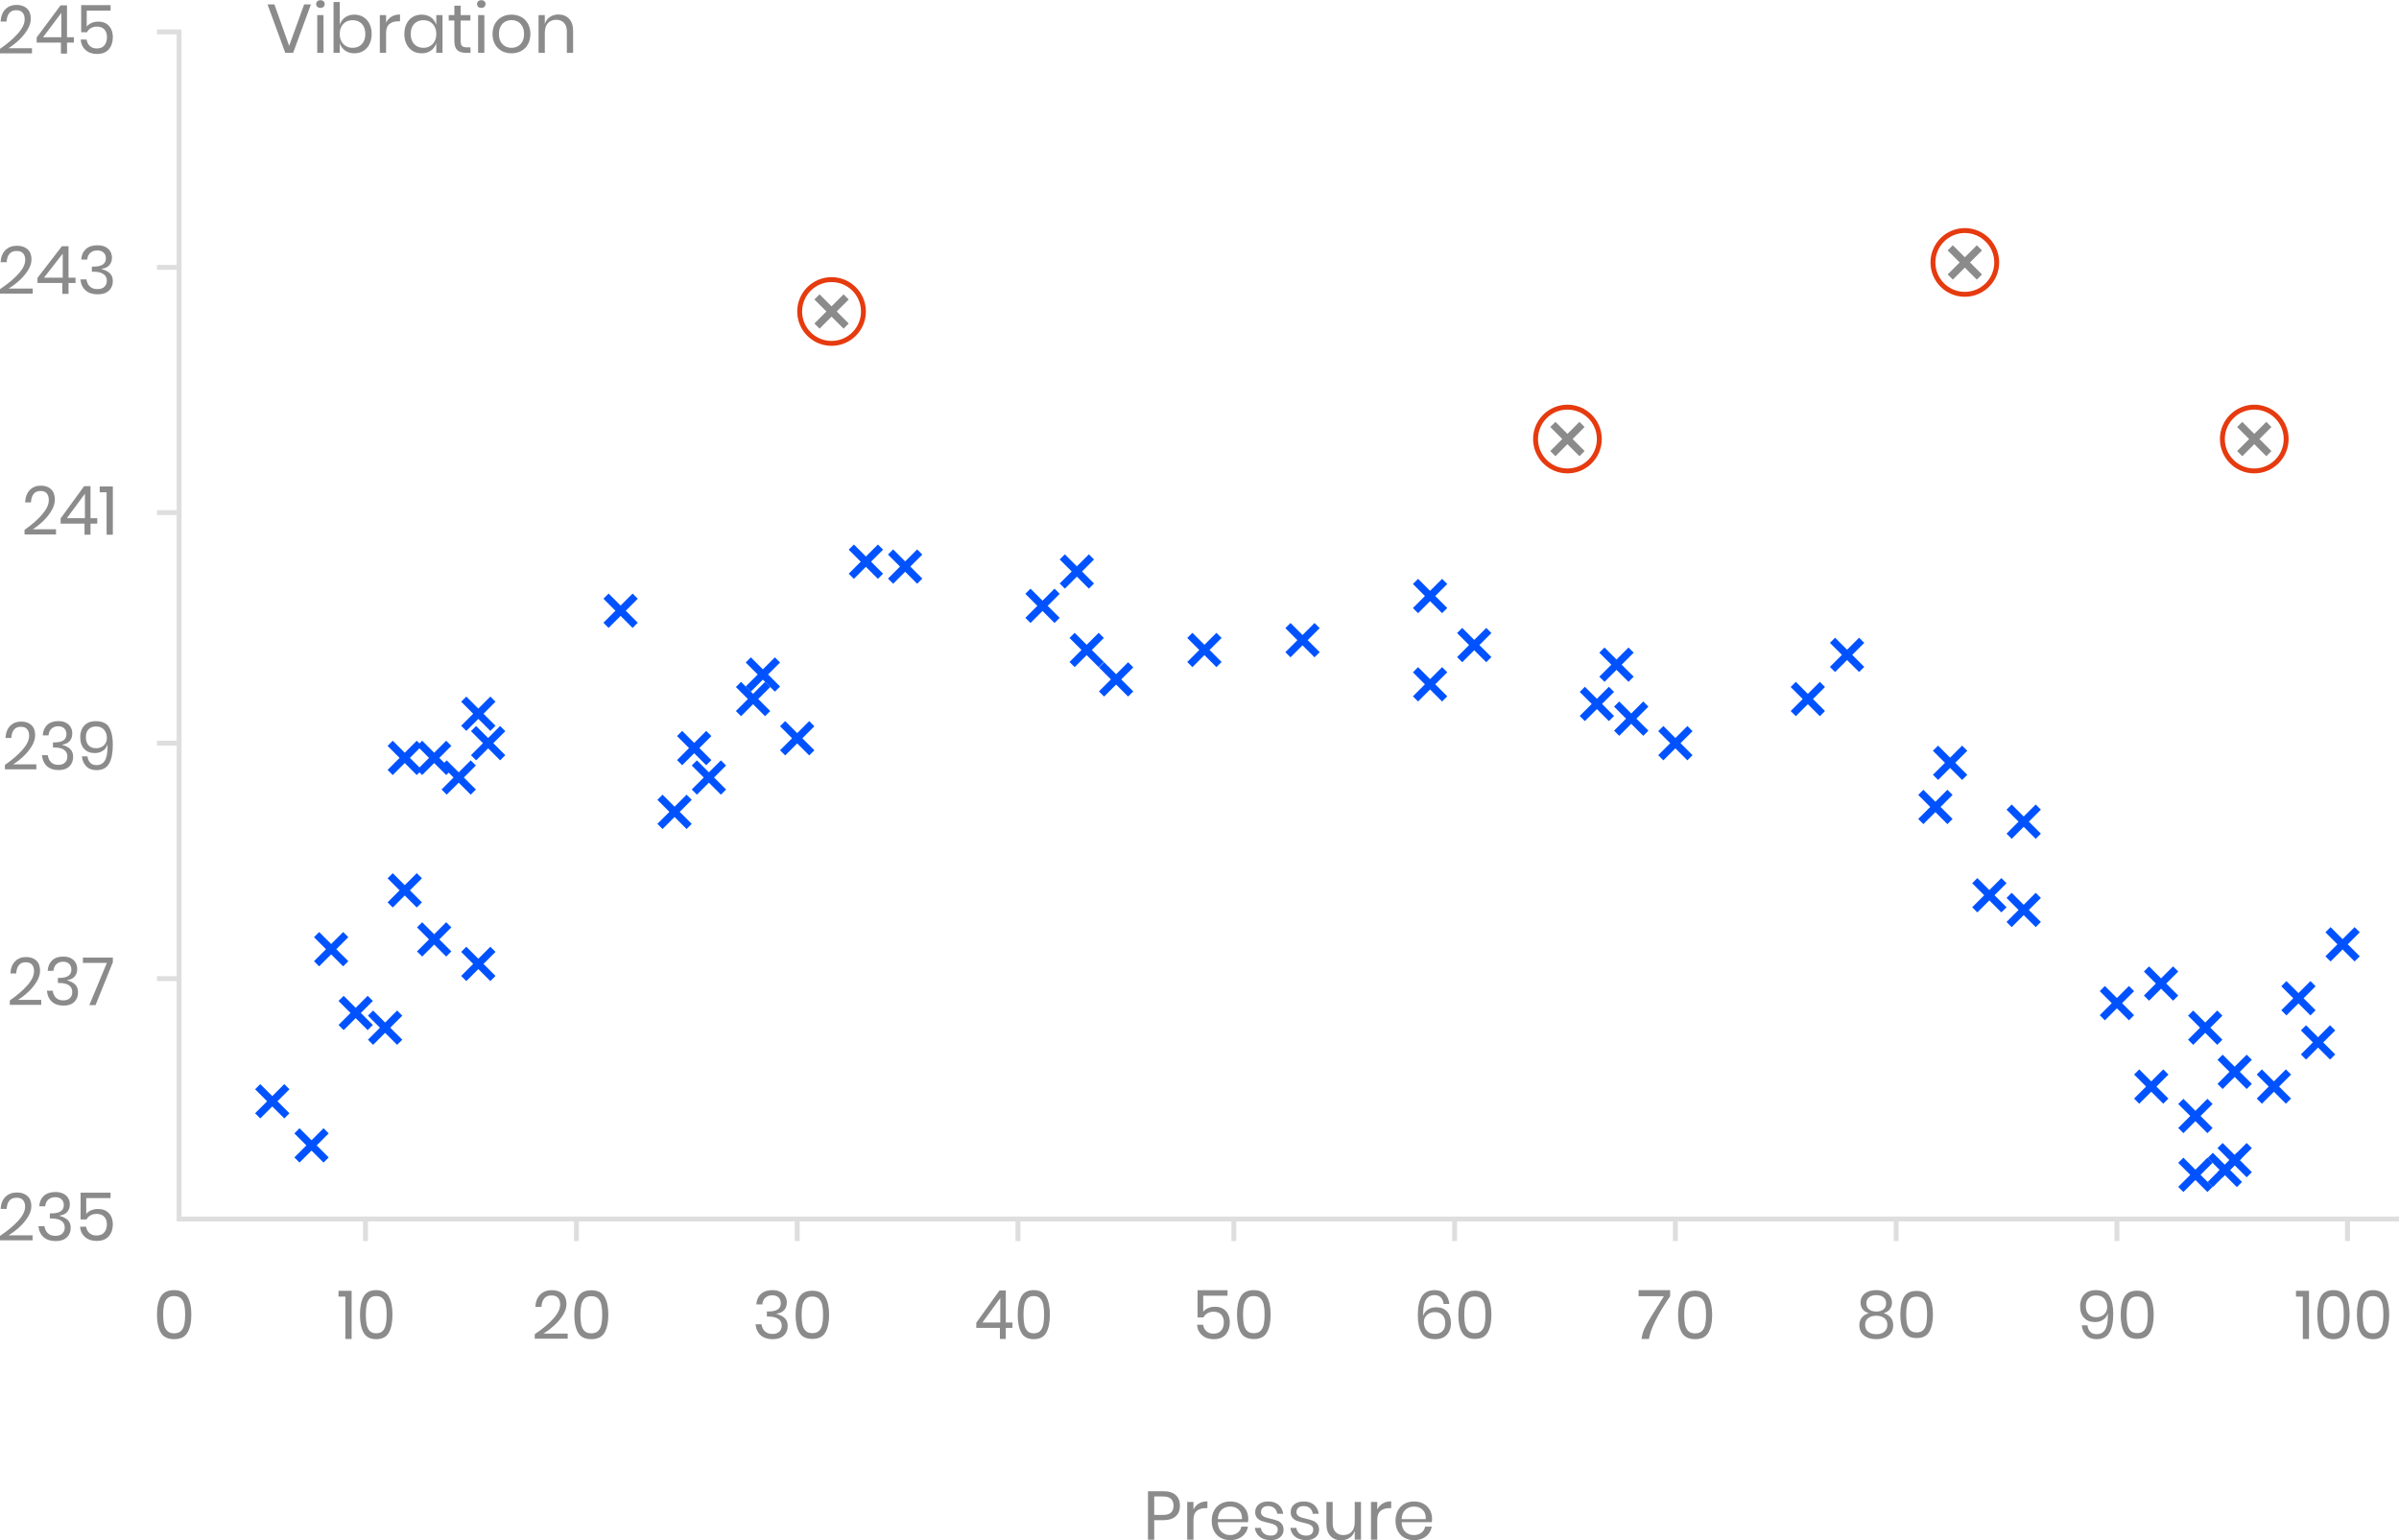 <?xml version="1.0" encoding="UTF-8"?>
<svg width="489px" height="314px" viewBox="0 0 489 314" version="1.1" xmlns="http://www.w3.org/2000/svg" xmlns:xlink="http://www.w3.org/1999/xlink">
    <!-- Generator: Sketch 52.2 (67145) - http://www.bohemiancoding.com/sketch -->
    <title>Machine learning</title>
    <desc>Created with Sketch.</desc>
    <g id="Desktop-Design" stroke="none" stroke-width="1" fill="none" fill-rule="evenodd">
        <g id="ARSData_Solutions_v2@2x" transform="translate(-748, -2964)">
            <g id="Machine-learning" transform="translate(748, 2964)">
                <g id="Group-6">
                    <circle id="Oval" stroke="#E63A0F" cx="459.5" cy="89.5" r="6.5"></circle>
                    <circle id="Oval" stroke="#E63A0F" cx="400.5" cy="53.5" r="6.5"></circle>
                    <circle id="Oval" stroke="#E63A0F" cx="319.5" cy="89.5" r="6.5"></circle>
                    <circle id="Oval" stroke="#E63A0F" cx="169.5" cy="63.5" r="6.5"></circle>
                    <polygon id="Path" fill="#0052FF" points="453.5 239.552 451.052 242 450 240.948 452.448 238.5 450 236.052 451.052 235 453.5 237.448 455.948 235 457 236.052 454.552 238.5 457 240.948 455.948 242"></polygon>
                    <polygon id="Path" fill="#0052FF" points="455.5 237.552 453.052 240 452 238.948 454.448 236.5 452 234.052 453.052 233 455.5 235.448 457.948 233 459 234.052 456.552 236.5 459 238.948 457.948 240"></polygon>
                    <polygon id="Path" fill="#8B8B8B" points="459.5 90.552 457.052 93 456 91.948 458.448 89.5 456 87.052 457.052 86 459.5 88.448 461.948 86 463 87.052 460.552 89.5 463 91.948 461.948 93"></polygon>
                    <polygon id="Path" fill="#8B8B8B" points="400.5 54.552 398.052 57 397 55.948 399.448 53.5 397 51.052 398.052 50 400.5 52.448 402.948 50 404 51.052 401.552 53.5 404 55.948 402.948 57"></polygon>
                    <polygon id="Path" fill="#8B8B8B" points="319.5 90.552 317.052 93 316 91.948 318.448 89.5 316 87.052 317.052 86 319.5 88.448 321.948 86 323 87.052 320.552 89.5 323 91.948 321.948 93"></polygon>
                    <polygon id="Path" fill="#8B8B8B" points="169.5 64.552 167.052 67 166 65.948 168.448 63.5 166 61.052 167.052 60 169.5 62.448 171.948 60 173 61.052 170.552 63.5 173 65.948 171.948 67"></polygon>
                    <polygon id="Path" fill="#0052FF" points="447.5 240.552 445.052 243 444 241.948 446.448 239.5 444 237.052 445.052 236 447.5 238.448 449.948 236 451 237.052 448.552 239.5 451 241.948 449.948 243"></polygon>
                    <polygon id="Path" fill="#0052FF" points="455.5 219.552 453.052 222 452 220.948 454.448 218.5 452 216.052 453.052 215 455.5 217.448 457.948 215 459 216.052 456.552 218.5 459 220.948 457.948 222"></polygon>
                    <polygon id="Path" fill="#0052FF" points="447.5 228.552 445.052 231 444 229.948 446.448 227.5 444 225.052 445.052 224 447.5 226.448 449.948 224 451 225.052 448.552 227.5 451 229.948 449.948 231"></polygon>
                    <polygon id="Path" fill="#0052FF" points="291.5 140.552 289.052 143 288 141.948 290.448 139.5 288 137.052 289.052 136 291.5 138.448 293.948 136 295 137.052 292.552 139.5 295 141.948 293.948 143"></polygon>
                    <polygon id="Path" fill="#0052FF" points="300.5 132.552 298.052 135 297 133.948 299.448 131.5 297 129.052 298.052 128 300.5 130.448 302.948 128 304 129.052 301.552 131.5 304 133.948 302.948 135"></polygon>
                    <polygon id="Path" fill="#0052FF" points="325.5 144.552 323.052 147 322 145.948 324.448 143.5 322 141.052 323.052 140 325.5 142.448 327.948 140 329 141.052 326.552 143.5 329 145.948 327.948 147"></polygon>
                    <polygon id="Path" fill="#0052FF" points="329.5 136.552 327.052 139 326 137.948 328.448 135.5 326 133.052 327.052 132 329.5 134.448 331.948 132 333 133.052 330.552 135.5 333 137.948 331.948 139"></polygon>
                    <polygon id="Path" fill="#0052FF" points="332.5 147.552 330.052 150 329 148.948 331.448 146.5 329 144.052 330.052 143 332.5 145.448 334.948 143 336 144.052 333.552 146.5 336 148.948 334.948 150"></polygon>
                    <polygon id="Path" fill="#0052FF" points="341.5 152.552 339.052 155 338 153.948 340.448 151.5 338 149.052 339.052 148 341.5 150.448 343.948 148 345 149.052 342.552 151.5 345 153.948 343.948 155"></polygon>
                    <polygon id="Path" fill="#0052FF" points="368.5 143.552 366.052 146 365 144.948 367.448 142.5 365 140.052 366.052 139 368.5 141.448 370.948 139 372 140.052 369.552 142.5 372 144.948 370.948 146"></polygon>
                    <polygon id="Path" fill="#0052FF" points="376.5 134.552 374.052 137 373 135.948 375.448 133.5 373 131.052 374.052 130 376.5 132.448 378.948 130 380 131.052 377.552 133.5 380 135.948 378.948 137"></polygon>
                    <polygon id="Path" fill="#0052FF" points="431.5 205.552 429.052 208 428 206.948 430.448 204.5 428 202.052 429.052 201 431.5 203.448 433.948 201 435 202.052 432.552 204.5 435 206.948 433.948 208"></polygon>
                    <polygon id="Path" fill="#0052FF" points="440.5 201.552 438.052 204 437 202.948 439.448 200.5 437 198.052 438.052 197 440.5 199.448 442.948 197 444 198.052 441.552 200.5 444 202.948 442.948 204"></polygon>
                    <polygon id="Path" fill="#0052FF" points="449.5 210.552 447.052 213 446 211.948 448.448 209.5 446 207.052 447.052 206 449.5 208.448 451.948 206 453 207.052 450.552 209.5 453 211.948 451.948 213"></polygon>
                    <polygon id="Path" fill="#0052FF" points="397.5 156.552 395.052 159 394 157.948 396.448 155.5 394 153.052 395.052 152 397.5 154.448 399.948 152 401 153.052 398.552 155.5 401 157.948 399.948 159"></polygon>
                    <polygon id="Path" fill="#0052FF" points="394.5 165.552 392.052 168 391 166.948 393.448 164.5 391 162.052 392.052 161 394.5 163.448 396.948 161 398 162.052 395.552 164.5 398 166.948 396.948 168"></polygon>
                    <polygon id="Path" fill="#0052FF" points="405.5 183.552 403.052 186 402 184.948 404.448 182.5 402 180.052 403.052 179 405.5 181.448 407.948 179 409 180.052 406.552 182.5 409 184.948 407.948 186"></polygon>
                    <polygon id="Path" fill="#0052FF" points="412.5 186.552 410.052 189 409 187.948 411.448 185.5 409 183.052 410.052 182 412.5 184.448 414.948 182 416 183.052 413.552 185.5 416 187.948 414.948 189"></polygon>
                    <polygon id="Path" fill="#0052FF" points="265.5 131.552 263.052 134 262 132.948 264.448 130.5 262 128.052 263.052 127 265.5 129.448 267.948 127 269 128.052 266.552 130.5 269 132.948 267.948 134"></polygon>
                    <polygon id="Path" fill="#0052FF" points="291.5 122.552 289.052 125 288 123.948 290.448 121.5 288 119.052 289.052 118 291.5 120.448 293.948 118 295 119.052 292.552 121.5 295 123.948 293.948 125"></polygon>
                    <polygon id="Path" fill="#0052FF" points="412.5 168.552 410.052 171 409 169.948 411.448 167.5 409 165.052 410.052 164 412.5 166.448 414.948 164 416 165.052 413.552 167.5 416 169.948 414.948 171"></polygon>
                    <polygon id="Path" fill="#0052FF" transform="translate(88.5, 191.5) scale(-1, 1) translate(-88.5, -191.5) " points="88.5 192.552 86.052 195 85 193.948 87.448 191.5 85 189.052 86.052 188 88.5 190.448 90.948 188 92 189.052 89.552 191.5 92 193.948 90.948 195"></polygon>
                    <polygon id="Path" fill="#0052FF" transform="translate(97.5, 196.5) scale(-1, 1) translate(-97.5, -196.5) " points="97.5 197.552 95.052 200 94 198.948 96.448 196.5 94 194.052 95.052 193 97.5 195.448 99.948 193 101 194.052 98.552 196.5 101 198.948 99.948 200"></polygon>
                    <polygon id="Path" fill="#0052FF" transform="translate(55.5, 224.5) scale(-1, 1) translate(-55.5, -224.5) " points="55.5 225.552 53.052 228 52 226.948 54.448 224.5 52 222.052 53.052 221 55.5 223.448 57.948 221 59 222.052 56.552 224.5 59 226.948 57.948 228"></polygon>
                    <polygon id="Path" fill="#0052FF" transform="translate(162.5, 150.5) scale(-1, 1) translate(-162.5, -150.5) " points="162.5 151.552 160.052 154 159 152.948 161.448 150.5 159 148.052 160.052 147 162.5 149.448 164.948 147 166 148.052 163.552 150.5 166 152.948 164.948 154"></polygon>
                    <polygon id="Path" fill="#0052FF" transform="translate(153.5, 142.5) scale(-1, 1) translate(-153.5, -142.5) " points="153.5 143.552 151.052 146 150 144.948 152.448 142.5 150 140.052 151.052 139 153.5 141.448 155.948 139 157 140.052 154.552 142.5 157 144.948 155.948 146"></polygon>
                    <polygon id="Path" fill="#0052FF" transform="translate(144.5, 158.5) scale(-1, 1) translate(-144.5, -158.5) " points="144.5 159.552 142.052 162 141 160.948 143.448 158.5 141 156.052 142.052 155 144.5 157.448 146.948 155 148 156.052 145.552 158.5 148 160.948 146.948 162"></polygon>
                    <polygon id="Path" fill="#0052FF" transform="translate(137.5, 165.5) scale(-1, 1) translate(-137.5, -165.5) " points="137.5 166.552 135.052 169 134 167.948 136.448 165.5 134 163.052 135.052 162 137.5 164.448 139.948 162 141 163.052 138.552 165.5 141 167.948 139.948 169"></polygon>
                    <polygon id="Path" fill="#0052FF" transform="translate(141.5, 152.5) scale(-1, 1) translate(-141.5, -152.5) " points="141.5 153.552 139.052 156 138 154.948 140.448 152.5 138 150.052 139.052 149 141.5 151.448 143.948 149 145 150.052 142.552 152.5 145 154.948 143.948 156"></polygon>
                    <polygon id="Path" fill="#0052FF" transform="translate(155.5, 137.5) scale(-1, 1) translate(-155.5, -137.5) " points="155.5 138.552 153.052 141 152 139.948 154.448 137.5 152 135.052 153.052 134 155.5 136.448 157.948 134 159 135.052 156.552 137.5 159 139.948 157.948 141"></polygon>
                    <polygon id="Path" fill="#0052FF" transform="translate(126.5, 124.5) scale(-1, 1) translate(-126.5, -124.5) " points="126.5 125.552 124.052 128 123 126.948 125.448 124.5 123 122.052 124.052 121 126.5 123.448 128.948 121 130 122.052 127.552 124.5 130 126.948 128.948 128"></polygon>
                    <polygon id="Path" fill="#0052FF" transform="translate(99.5, 151.5) scale(-1, 1) translate(-99.5, -151.5) " points="99.5 152.552 97.052 155 96 153.948 98.448 151.5 96 149.052 97.052 148 99.5 150.448 101.948 148 103 149.052 100.552 151.5 103 153.948 101.948 155"></polygon>
                    <polygon id="Path" fill="#0052FF" transform="translate(93.5, 158.5) scale(-1, 1) translate(-93.5, -158.5) " points="93.5 159.552 91.052 162 90 160.948 92.448 158.5 90 156.052 91.052 155 93.5 157.448 95.948 155 97 156.052 94.552 158.5 97 160.948 95.948 162"></polygon>
                    <polygon id="Path" fill="#0052FF" transform="translate(97.5, 145.5) scale(-1, 1) translate(-97.5, -145.5) " points="97.5 146.552 95.052 149 94 147.948 96.448 145.5 94 143.052 95.052 142 97.5 144.448 99.948 142 101 143.052 98.552 145.5 101 147.948 99.948 149"></polygon>
                    <polygon id="Path" fill="#0052FF" transform="translate(88.5, 154.5) scale(-1, 1) translate(-88.5, -154.5) " points="88.5 155.552 86.052 158 85 156.948 87.448 154.5 85 152.052 86.052 151 88.5 153.448 90.948 151 92 152.052 89.552 154.5 92 156.948 90.948 158"></polygon>
                    <polygon id="Path" fill="#0052FF" transform="translate(82.5, 154.5) scale(-1, 1) translate(-82.5, -154.5) " points="82.5 155.552 80.052 158 79 156.948 81.448 154.5 79 152.052 80.052 151 82.5 153.448 84.948 151 86 152.052 83.552 154.5 86 156.948 84.948 158"></polygon>
                    <polygon id="Path" fill="#0052FF" transform="translate(67.5, 193.5) scale(-1, 1) translate(-67.5, -193.5) " points="67.5 194.552 65.052 197 64 195.948 66.448 193.5 64 191.052 65.052 190 67.5 192.448 69.948 190 71 191.052 68.552 193.5 71 195.948 69.948 197"></polygon>
                    <polygon id="Path" fill="#0052FF" transform="translate(82.5, 181.5) scale(-1, 1) translate(-82.5, -181.5) " points="82.5 182.552 80.052 185 79 183.948 81.448 181.5 79 179.052 80.052 178 82.5 180.448 84.948 178 86 179.052 83.552 181.5 86 183.948 84.948 185"></polygon>
                    <polygon id="Path" fill="#0052FF" transform="translate(72.5, 206.5) scale(-1, 1) translate(-72.5, -206.5) " points="72.5 207.552 70.052 210 69 208.948 71.448 206.5 69 204.052 70.052 203 72.5 205.448 74.948 203 76 204.052 73.552 206.5 76 208.948 74.948 210"></polygon>
                    <polygon id="Path" fill="#0052FF" transform="translate(63.5, 233.5) scale(-1, 1) translate(-63.5, -233.5) " points="63.5 234.552 61.052 237 60 235.948 62.448 233.5 60 231.052 61.052 230 63.5 232.448 65.948 230 67 231.052 64.552 233.5 67 235.948 65.948 237"></polygon>
                    <polygon id="Path" fill="#0052FF" transform="translate(78.5, 209.5) scale(-1, 1) translate(-78.5, -209.5) " points="78.5 210.552 76.052 213 75 211.948 77.448 209.5 75 207.052 76.052 206 78.5 208.448 80.948 206 82 207.052 79.552 209.5 82 211.948 80.948 213"></polygon>
                    <polygon id="Path" fill="#0052FF" points="221.5 133.552 219.052 136 218 134.948 220.448 132.5 218 130.052 219.052 129 221.5 131.448 223.948 129 225 130.052 222.552 132.5 225 134.948 223.948 136"></polygon>
                    <polygon id="Path" fill="#0052FF" points="212.5 124.552 210.052 127 209 125.948 211.448 123.5 209 121.052 210.052 120 212.5 122.448 214.948 120 216 121.052 213.552 123.5 216 125.948 214.948 127"></polygon>
                    <polygon id="Path" fill="#0052FF" points="219.5 117.552 217.052 120 216 118.948 218.448 116.5 216 114.052 217.052 113 219.5 115.448 221.948 113 223 114.052 220.552 116.5 223 118.948 221.948 120"></polygon>
                    <polygon id="Path" fill="#0052FF" points="176.5 115.552 174.052 118 173 116.948 175.448 114.5 173 112.052 174.052 111 176.5 113.448 178.948 111 180 112.052 177.552 114.5 180 116.948 178.948 118"></polygon>
                    <polygon id="Path" fill="#0052FF" points="184.5 116.552 182.052 119 181 117.948 183.448 115.5 181 113.052 182.052 112 184.5 114.448 186.948 112 188 113.052 185.552 115.5 188 117.948 186.948 119"></polygon>
                    <polygon id="Path" fill="#0052FF" points="227.5 139.552 225.052 142 224 140.948 226.448 138.5 224 136.052 225.052 135 227.5 137.448 229.948 135 231 136.052 228.552 138.5 231 140.948 229.948 142"></polygon>
                    <polygon id="Path" fill="#0052FF" points="245.5 133.552 243.052 136 242 134.948 244.448 132.5 242 130.052 243.052 129 245.5 131.448 247.948 129 249 130.052 246.552 132.5 249 134.948 247.948 136"></polygon>
                    <path d="M55.932,0.896 L58.942,9.352 L61.994,0.896 L63.38,0.896 L59.754,10.766 L58.144,10.766 L54.532,0.896 L55.932,0.896 Z M64.444,0.826 C64.444,0.593 64.523,0.404 64.682,0.259 C64.841,0.114 65.051,0.042 65.312,0.042 C65.573,0.042 65.783,0.114 65.942,0.259 C66.101,0.404 66.18,0.593 66.18,0.826 C66.18,1.059 66.101,1.248 65.942,1.393 C65.783,1.538 65.573,1.61 65.312,1.61 C65.051,1.61 64.841,1.538 64.682,1.393 C64.523,1.248 64.444,1.059 64.444,0.826 Z M65.942,3.08 L65.942,10.766 L64.668,10.766 L64.668,3.08 L65.942,3.08 Z M72.228,2.982 C72.909,2.982 73.516,3.141 74.048,3.458 C74.58,3.775 74.998,4.233 75.301,4.83 C75.604,5.427 75.756,6.127 75.756,6.93 C75.756,7.733 75.604,8.43 75.301,9.023 C74.998,9.616 74.58,10.071 74.048,10.388 C73.516,10.705 72.909,10.864 72.228,10.864 C71.481,10.864 70.849,10.675 70.331,10.297 C69.813,9.919 69.456,9.422 69.26,8.806 L69.26,10.766 L67.986,10.766 L67.986,0.406 L69.26,0.406 L69.26,5.04 C69.456,4.424 69.813,3.927 70.331,3.549 C70.849,3.171 71.481,2.982 72.228,2.982 Z M71.864,4.116 C71.369,4.116 70.921,4.23 70.52,4.459 C70.119,4.688 69.806,5.017 69.582,5.446 C69.358,5.875 69.246,6.37 69.246,6.93 C69.246,7.49 69.358,7.982 69.582,8.407 C69.806,8.832 70.119,9.161 70.52,9.394 C70.921,9.627 71.369,9.744 71.864,9.744 C72.657,9.744 73.29,9.494 73.761,8.995 C74.232,8.496 74.468,7.807 74.468,6.93 C74.468,6.053 74.232,5.364 73.761,4.865 C73.29,4.366 72.657,4.116 71.864,4.116 Z M78.696,4.634 C78.948,4.102 79.317,3.689 79.802,3.395 C80.287,3.101 80.866,2.954 81.538,2.954 L81.538,4.34 L81.146,4.34 C80.427,4.34 79.839,4.524 79.382,4.893 C78.925,5.262 78.696,5.871 78.696,6.72 L78.696,10.766 L77.422,10.766 L77.422,3.08 L78.696,3.08 L78.696,4.634 Z M85.948,2.982 C86.695,2.982 87.327,3.169 87.845,3.542 C88.363,3.915 88.725,4.415 88.93,5.04 L88.93,3.08 L90.204,3.08 L90.204,10.766 L88.93,10.766 L88.93,8.806 C88.725,9.431 88.363,9.931 87.845,10.304 C87.327,10.677 86.695,10.864 85.948,10.864 C85.267,10.864 84.66,10.705 84.128,10.388 C83.596,10.071 83.178,9.616 82.875,9.023 C82.572,8.43 82.42,7.733 82.42,6.93 C82.42,6.127 82.572,5.427 82.875,4.83 C83.178,4.233 83.596,3.775 84.128,3.458 C84.66,3.141 85.267,2.982 85.948,2.982 Z M86.312,4.116 C85.528,4.116 84.9,4.366 84.429,4.865 C83.958,5.364 83.722,6.053 83.722,6.93 C83.722,7.807 83.958,8.496 84.429,8.995 C84.9,9.494 85.528,9.744 86.312,9.744 C86.816,9.744 87.266,9.627 87.663,9.394 C88.06,9.161 88.37,8.832 88.594,8.407 C88.818,7.982 88.93,7.49 88.93,6.93 C88.93,6.37 88.818,5.875 88.594,5.446 C88.37,5.017 88.06,4.688 87.663,4.459 C87.266,4.23 86.816,4.116 86.312,4.116 Z M95.902,9.646 L95.902,10.766 L94.95,10.766 C94.166,10.766 93.58,10.579 93.193,10.206 C92.806,9.833 92.612,9.207 92.612,8.33 L92.612,4.186 L91.464,4.186 L91.464,3.08 L92.612,3.08 L92.612,1.162 L93.9,1.162 L93.9,3.08 L95.888,3.08 L95.888,4.186 L93.9,4.186 L93.9,8.358 C93.9,8.853 93.991,9.191 94.173,9.373 C94.355,9.555 94.67,9.646 95.118,9.646 L95.902,9.646 Z M97.232,0.826 C97.232,0.593 97.311,0.404 97.47,0.259 C97.629,0.114 97.839,0.042 98.1,0.042 C98.361,0.042 98.571,0.114 98.73,0.259 C98.889,0.404 98.968,0.593 98.968,0.826 C98.968,1.059 98.889,1.248 98.73,1.393 C98.571,1.538 98.361,1.61 98.1,1.61 C97.839,1.61 97.629,1.538 97.47,1.393 C97.311,1.248 97.232,1.059 97.232,0.826 Z M98.73,3.08 L98.73,10.766 L97.456,10.766 L97.456,3.08 L98.73,3.08 Z M104.26,2.982 C104.997,2.982 105.658,3.141 106.241,3.458 C106.824,3.775 107.282,4.233 107.613,4.83 C107.944,5.427 108.11,6.127 108.11,6.93 C108.11,7.733 107.944,8.43 107.613,9.023 C107.282,9.616 106.824,10.071 106.241,10.388 C105.658,10.705 104.997,10.864 104.26,10.864 C103.523,10.864 102.862,10.705 102.279,10.388 C101.696,10.071 101.236,9.616 100.9,9.023 C100.564,8.43 100.396,7.733 100.396,6.93 C100.396,6.127 100.564,5.427 100.9,4.83 C101.236,4.233 101.696,3.775 102.279,3.458 C102.862,3.141 103.523,2.982 104.26,2.982 Z M104.26,4.102 C103.803,4.102 103.38,4.205 102.993,4.41 C102.606,4.615 102.293,4.93 102.055,5.355 C101.817,5.78 101.698,6.305 101.698,6.93 C101.698,7.546 101.817,8.066 102.055,8.491 C102.293,8.916 102.606,9.231 102.993,9.436 C103.38,9.641 103.803,9.744 104.26,9.744 C104.717,9.744 105.14,9.641 105.527,9.436 C105.914,9.231 106.227,8.916 106.465,8.491 C106.703,8.066 106.822,7.546 106.822,6.93 C106.822,6.305 106.703,5.78 106.465,5.355 C106.227,4.93 105.914,4.615 105.527,4.41 C105.14,4.205 104.717,4.102 104.26,4.102 Z M113.822,2.954 C114.718,2.954 115.441,3.241 115.992,3.815 C116.543,4.389 116.818,5.217 116.818,6.3 L116.818,10.766 L115.544,10.766 L115.544,6.412 C115.544,5.647 115.348,5.059 114.956,4.648 C114.564,4.237 114.032,4.032 113.36,4.032 C112.66,4.032 112.1,4.258 111.68,4.711 C111.26,5.164 111.05,5.824 111.05,6.692 L111.05,10.766 L109.776,10.766 L109.776,3.08 L111.05,3.08 L111.05,4.9 C111.246,4.275 111.594,3.794 112.093,3.458 C112.592,3.122 113.169,2.954 113.822,2.954 Z" id="Vibration" fill="#8B8B8B"></path>
                    <path d="M235.274,309.894 L235.274,313.87 L234,313.87 L234,304 L237.136,304 C238.265,304 239.11,304.264 239.67,304.791 C240.23,305.318 240.51,306.039 240.51,306.954 C240.51,307.878 240.221,308.599 239.642,309.117 C239.063,309.635 238.228,309.894 237.136,309.894 L235.274,309.894 Z M237.024,308.83 C237.799,308.83 238.356,308.667 238.697,308.34 C239.038,308.013 239.208,307.551 239.208,306.954 C239.208,306.338 239.038,305.869 238.697,305.547 C238.356,305.225 237.799,305.064 237.024,305.064 L235.274,305.064 L235.274,308.83 L237.024,308.83 Z M243.268,307.738 C243.52,307.206 243.889,306.793 244.374,306.499 C244.859,306.205 245.438,306.058 246.11,306.058 L246.11,307.444 L245.718,307.444 C244.999,307.444 244.411,307.628 243.954,307.997 C243.497,308.366 243.268,308.975 243.268,309.824 L243.268,313.87 L241.994,313.87 L241.994,306.184 L243.268,306.184 L243.268,307.738 Z M254.44,309.6 C254.44,309.871 254.421,310.104 254.384,310.3 L248.238,310.3 C248.266,311.177 248.516,311.835 248.987,312.274 C249.458,312.713 250.035,312.932 250.716,312.932 C251.332,312.932 251.848,312.776 252.263,312.463 C252.678,312.15 252.933,311.733 253.026,311.21 L254.384,311.21 C254.291,311.742 254.083,312.218 253.761,312.638 C253.439,313.058 253.021,313.385 252.508,313.618 C251.995,313.851 251.416,313.968 250.772,313.968 C250.035,313.968 249.381,313.809 248.812,313.492 C248.243,313.175 247.797,312.72 247.475,312.127 C247.153,311.534 246.992,310.837 246.992,310.034 C246.992,309.231 247.153,308.531 247.475,307.934 C247.797,307.337 248.243,306.879 248.812,306.562 C249.381,306.245 250.035,306.086 250.772,306.086 C251.519,306.086 252.17,306.245 252.725,306.562 C253.28,306.879 253.705,307.304 253.999,307.836 C254.293,308.368 254.44,308.956 254.44,309.6 Z M253.152,309.684 C253.18,309.115 253.087,308.639 252.872,308.256 C252.657,307.873 252.363,307.589 251.99,307.402 C251.617,307.215 251.211,307.122 250.772,307.122 C250.072,307.122 249.484,307.339 249.008,307.773 C248.532,308.207 248.275,308.844 248.238,309.684 L253.152,309.684 Z M258.514,306.086 C259.382,306.086 260.08,306.312 260.607,306.765 C261.134,307.218 261.454,307.827 261.566,308.592 L260.348,308.592 C260.292,308.135 260.103,307.759 259.781,307.465 C259.459,307.171 259.027,307.024 258.486,307.024 C258.029,307.024 257.672,307.134 257.415,307.353 C257.158,307.572 257.03,307.869 257.03,308.242 C257.03,308.522 257.116,308.748 257.289,308.921 C257.462,309.094 257.676,309.224 257.933,309.313 C258.19,309.402 258.542,309.497 258.99,309.6 C259.559,309.731 260.019,309.864 260.369,309.999 C260.719,310.134 261.018,310.351 261.265,310.65 C261.512,310.949 261.636,311.35 261.636,311.854 C261.636,312.479 261.4,312.988 260.929,313.38 C260.458,313.772 259.83,313.968 259.046,313.968 C258.131,313.968 257.385,313.749 256.806,313.31 C256.227,312.871 255.887,312.26 255.784,311.476 L257.016,311.476 C257.063,311.943 257.266,312.321 257.625,312.61 C257.984,312.899 258.458,313.044 259.046,313.044 C259.485,313.044 259.828,312.932 260.075,312.708 C260.322,312.484 260.446,312.19 260.446,311.826 C260.446,311.527 260.357,311.289 260.18,311.112 C260.003,310.935 259.783,310.799 259.522,310.706 C259.261,310.613 258.901,310.515 258.444,310.412 C257.875,310.281 257.42,310.151 257.079,310.02 C256.738,309.889 256.449,309.682 256.211,309.397 C255.973,309.112 255.854,308.727 255.854,308.242 C255.854,307.598 256.092,307.078 256.568,306.681 C257.044,306.284 257.693,306.086 258.514,306.086 Z M265.752,306.086 C266.62,306.086 267.318,306.312 267.845,306.765 C268.372,307.218 268.692,307.827 268.804,308.592 L267.586,308.592 C267.53,308.135 267.341,307.759 267.019,307.465 C266.697,307.171 266.265,307.024 265.724,307.024 C265.267,307.024 264.91,307.134 264.653,307.353 C264.396,307.572 264.268,307.869 264.268,308.242 C264.268,308.522 264.354,308.748 264.527,308.921 C264.7,309.094 264.914,309.224 265.171,309.313 C265.428,309.402 265.78,309.497 266.228,309.6 C266.797,309.731 267.257,309.864 267.607,309.999 C267.957,310.134 268.256,310.351 268.503,310.65 C268.75,310.949 268.874,311.35 268.874,311.854 C268.874,312.479 268.638,312.988 268.167,313.38 C267.696,313.772 267.068,313.968 266.284,313.968 C265.369,313.968 264.623,313.749 264.044,313.31 C263.465,312.871 263.125,312.26 263.022,311.476 L264.254,311.476 C264.301,311.943 264.504,312.321 264.863,312.61 C265.222,312.899 265.696,313.044 266.284,313.044 C266.723,313.044 267.066,312.932 267.313,312.708 C267.56,312.484 267.684,312.19 267.684,311.826 C267.684,311.527 267.595,311.289 267.418,311.112 C267.241,310.935 267.021,310.799 266.76,310.706 C266.499,310.613 266.139,310.515 265.682,310.412 C265.113,310.281 264.658,310.151 264.317,310.02 C263.976,309.889 263.687,309.682 263.449,309.397 C263.211,309.112 263.092,308.727 263.092,308.242 C263.092,307.598 263.33,307.078 263.806,306.681 C264.282,306.284 264.931,306.086 265.752,306.086 Z M277.414,306.184 L277.414,313.87 L276.14,313.87 L276.14,312.064 C275.944,312.689 275.596,313.168 275.097,313.499 C274.598,313.83 274.017,313.996 273.354,313.996 C272.467,313.996 271.749,313.709 271.198,313.135 C270.647,312.561 270.372,311.737 270.372,310.664 L270.372,306.184 L271.646,306.184 L271.646,310.538 C271.646,311.303 271.842,311.894 272.234,312.309 C272.626,312.724 273.158,312.932 273.83,312.932 C274.53,312.932 275.09,312.706 275.51,312.253 C275.93,311.8 276.14,311.14 276.14,310.272 L276.14,306.184 L277.414,306.184 Z M280.732,307.738 C280.984,307.206 281.353,306.793 281.838,306.499 C282.323,306.205 282.902,306.058 283.574,306.058 L283.574,307.444 L283.182,307.444 C282.463,307.444 281.875,307.628 281.418,307.997 C280.961,308.366 280.732,308.975 280.732,309.824 L280.732,313.87 L279.458,313.87 L279.458,306.184 L280.732,306.184 L280.732,307.738 Z M291.904,309.6 C291.904,309.871 291.885,310.104 291.848,310.3 L285.702,310.3 C285.73,311.177 285.98,311.835 286.451,312.274 C286.922,312.713 287.499,312.932 288.18,312.932 C288.796,312.932 289.312,312.776 289.727,312.463 C290.142,312.15 290.397,311.733 290.49,311.21 L291.848,311.21 C291.755,311.742 291.547,312.218 291.225,312.638 C290.903,313.058 290.485,313.385 289.972,313.618 C289.459,313.851 288.88,313.968 288.236,313.968 C287.499,313.968 286.845,313.809 286.276,313.492 C285.707,313.175 285.261,312.72 284.939,312.127 C284.617,311.534 284.456,310.837 284.456,310.034 C284.456,309.231 284.617,308.531 284.939,307.934 C285.261,307.337 285.707,306.879 286.276,306.562 C286.845,306.245 287.499,306.086 288.236,306.086 C288.983,306.086 289.634,306.245 290.189,306.562 C290.744,306.879 291.169,307.304 291.463,307.836 C291.757,308.368 291.904,308.956 291.904,309.6 Z M290.616,309.684 C290.644,309.115 290.551,308.639 290.336,308.256 C290.121,307.873 289.827,307.589 289.454,307.402 C289.081,307.215 288.675,307.122 288.236,307.122 C287.536,307.122 286.948,307.339 286.472,307.773 C285.996,308.207 285.739,308.844 285.702,309.684 L290.616,309.684 Z" id="Pressure" fill="#8B8B8B"></path>
                    <path d="M32,267.986 C32,266.417 32.261,265.194 32.782,264.316 C33.304,263.439 34.208,263 35.493,263 C36.778,263 37.684,263.441 38.211,264.323 C38.737,265.205 39,266.426 39,267.986 C39,269.565 38.737,270.795 38.211,271.677 C37.684,272.559 36.778,273 35.493,273 C34.208,273 33.304,272.559 32.782,271.677 C32.261,270.795 32,269.565 32,267.986 Z M37.743,267.986 C37.743,267.188 37.684,266.519 37.568,265.981 C37.451,265.442 37.23,265.013 36.904,264.692 C36.578,264.372 36.108,264.212 35.493,264.212 C34.888,264.212 34.422,264.372 34.096,264.692 C33.77,265.013 33.549,265.442 33.432,265.981 C33.316,266.519 33.257,267.188 33.257,267.986 C33.257,268.794 33.316,269.469 33.432,270.013 C33.549,270.556 33.77,270.99 34.096,271.315 C34.422,271.64 34.888,271.802 35.493,271.802 C36.108,271.802 36.578,271.64 36.904,271.315 C37.23,270.99 37.451,270.556 37.568,270.013 C37.684,269.469 37.743,268.794 37.743,267.986 Z" id="0" fill="#8B8B8B"></path>
                    <path d="M0,251.947 C1.552,250.907 2.793,249.874 3.724,248.848 C4.655,247.822 5.12,246.867 5.12,245.982 C5.12,245.435 4.981,244.995 4.703,244.662 C4.424,244.329 3.975,244.163 3.354,244.163 C2.715,244.163 2.232,244.366 1.903,244.772 C1.574,245.177 1.392,245.736 1.355,246.447 L0.123,246.447 C0.187,245.371 0.52,244.544 1.123,243.964 C1.725,243.385 2.501,243.096 3.45,243.096 C4.354,243.096 5.07,243.337 5.599,243.821 C6.129,244.304 6.393,244.988 6.393,245.873 C6.393,246.602 6.158,247.343 5.688,248.096 C5.218,248.848 4.63,249.546 3.922,250.189 C3.215,250.832 2.487,251.377 1.739,251.824 L6.64,251.824 L6.64,252.85 L0,252.85 L0,251.947 Z M11.281,243 C11.902,243 12.436,243.109 12.883,243.328 C13.33,243.547 13.668,243.848 13.896,244.231 C14.124,244.614 14.238,245.047 14.238,245.531 C14.238,246.133 14.062,246.639 13.711,247.049 C13.36,247.46 12.846,247.706 12.171,247.788 L12.171,247.87 C12.874,248.052 13.424,248.335 13.821,248.718 C14.218,249.101 14.416,249.63 14.416,250.305 C14.416,251.098 14.151,251.746 13.622,252.248 C13.093,252.749 12.331,253 11.336,253 C10.341,253 9.535,252.742 8.919,252.227 C8.303,251.712 7.94,250.957 7.831,249.963 L9.063,249.963 C9.145,250.565 9.376,251.044 9.754,251.399 C10.133,251.755 10.647,251.933 11.295,251.933 C11.906,251.933 12.376,251.776 12.705,251.461 C13.033,251.146 13.198,250.738 13.198,250.237 C13.198,249.635 12.963,249.176 12.493,248.862 C12.023,248.547 11.354,248.39 10.487,248.39 L10.158,248.39 L10.158,247.35 L10.487,247.35 C12.166,247.35 13.006,246.789 13.006,245.668 C13.006,245.175 12.851,244.783 12.54,244.491 C12.23,244.199 11.801,244.053 11.254,244.053 C10.706,244.053 10.245,244.211 9.871,244.525 C9.497,244.84 9.278,245.303 9.214,245.914 L7.995,245.914 C8.059,245.002 8.376,244.288 8.947,243.773 C9.517,243.258 10.295,243 11.281,243 Z M22.535,244.245 L17.579,244.245 L17.579,247.473 C17.807,247.163 18.135,246.917 18.564,246.735 C18.993,246.552 19.463,246.461 19.974,246.461 C20.659,246.461 21.227,246.605 21.679,246.892 C22.131,247.179 22.464,247.558 22.678,248.027 C22.893,248.497 23,249.019 23,249.594 C23,250.588 22.722,251.399 22.165,252.029 C21.608,252.658 20.791,252.973 19.714,252.973 C18.747,252.973 17.957,252.71 17.346,252.186 C16.734,251.662 16.392,250.957 16.319,250.073 L17.551,250.073 C17.652,250.638 17.887,251.078 18.256,251.393 C18.626,251.707 19.094,251.865 19.66,251.865 C20.362,251.865 20.892,251.655 21.248,251.235 C21.604,250.816 21.782,250.264 21.782,249.58 C21.782,248.914 21.599,248.394 21.234,248.021 C20.869,247.647 20.353,247.46 19.687,247.46 C19.212,247.46 18.797,247.562 18.441,247.767 C18.085,247.973 17.816,248.249 17.633,248.595 L16.429,248.595 L16.429,243.137 L22.535,243.137 L22.535,244.245 Z" id="235" fill="#8B8B8B"></path>
                    <path d="M2,203.947 C3.497,202.907 4.694,201.874 5.592,200.848 C6.491,199.822 6.94,198.867 6.94,197.982 C6.94,197.435 6.805,196.995 6.537,196.662 C6.268,196.329 5.835,196.163 5.236,196.163 C4.619,196.163 4.153,196.366 3.836,196.772 C3.519,197.177 3.343,197.736 3.308,198.447 L2.119,198.447 C2.181,197.371 2.502,196.544 3.083,195.964 C3.664,195.385 4.413,195.096 5.328,195.096 C6.2,195.096 6.891,195.337 7.402,195.821 C7.913,196.304 8.168,196.988 8.168,197.873 C8.168,198.602 7.941,199.343 7.488,200.096 C7.034,200.848 6.466,201.546 5.784,202.189 C5.102,202.832 4.399,203.377 3.677,203.824 L8.406,203.824 L8.406,204.85 L2,204.85 L2,203.947 Z M12.883,195 C13.482,195 13.997,195.109 14.428,195.328 C14.86,195.547 15.186,195.848 15.406,196.231 C15.626,196.614 15.736,197.047 15.736,197.531 C15.736,198.133 15.566,198.639 15.227,199.049 C14.888,199.46 14.393,199.706 13.742,199.788 L13.742,199.87 C14.42,200.052 14.95,200.335 15.333,200.718 C15.716,201.101 15.908,201.63 15.908,202.305 C15.908,203.098 15.652,203.746 15.142,204.248 C14.631,204.749 13.896,205 12.936,205 C11.976,205 11.199,204.742 10.605,204.227 C10.01,203.712 9.66,202.957 9.555,201.963 L10.743,201.963 C10.823,202.565 11.045,203.044 11.41,203.399 C11.776,203.755 12.271,203.933 12.896,203.933 C13.486,203.933 13.94,203.776 14.257,203.461 C14.574,203.146 14.732,202.738 14.732,202.237 C14.732,201.635 14.505,201.176 14.052,200.862 C13.598,200.547 12.953,200.39 12.117,200.39 L11.8,200.39 L11.8,199.35 L12.117,199.35 C13.737,199.35 14.547,198.789 14.547,197.668 C14.547,197.175 14.397,196.783 14.098,196.491 C13.799,196.199 13.385,196.053 12.857,196.053 C12.328,196.053 11.884,196.211 11.523,196.525 C11.162,196.84 10.95,197.303 10.889,197.914 L9.713,197.914 C9.775,197.002 10.081,196.288 10.631,195.773 C11.181,195.258 11.932,195 12.883,195 Z M23,196.163 L19.474,204.904 L18.206,204.904 L21.785,196.286 L16.898,196.286 L16.898,195.205 L23,195.205 L23,196.163 Z" id="237" fill="#8B8B8B"></path>
                    <path d="M1,155.934 C2.497,154.896 3.694,153.865 4.592,152.84 C5.49,151.816 5.939,150.862 5.939,149.978 C5.939,149.432 5.805,148.992 5.536,148.66 C5.268,148.327 4.834,148.161 4.235,148.161 C3.619,148.161 3.152,148.364 2.836,148.769 C2.519,149.174 2.343,149.732 2.307,150.443 L1.119,150.443 C1.18,149.368 1.502,148.541 2.083,147.963 C2.664,147.385 3.412,147.096 4.328,147.096 C5.199,147.096 5.89,147.337 6.401,147.82 C6.912,148.302 7.167,148.985 7.167,149.869 C7.167,150.597 6.94,151.337 6.487,152.089 C6.033,152.84 5.466,153.537 4.783,154.179 C4.101,154.821 3.399,155.365 2.677,155.811 L7.405,155.811 L7.405,156.836 L1,156.836 L1,155.934 Z M11.881,147 C12.48,147 12.995,147.109 13.426,147.328 C13.858,147.546 14.183,147.847 14.403,148.23 C14.623,148.612 14.733,149.045 14.733,149.527 C14.733,150.128 14.564,150.634 14.225,151.044 C13.886,151.454 13.391,151.699 12.739,151.781 L12.739,151.863 C13.417,152.046 13.948,152.328 14.331,152.71 C14.714,153.093 14.905,153.621 14.905,154.295 C14.905,155.087 14.65,155.734 14.139,156.235 C13.629,156.736 12.894,156.986 11.934,156.986 C10.974,156.986 10.197,156.729 9.603,156.214 C9.009,155.7 8.659,154.946 8.553,153.954 L9.742,153.954 C9.821,154.555 10.043,155.033 10.409,155.388 C10.774,155.743 11.269,155.921 11.894,155.921 C12.484,155.921 12.938,155.764 13.255,155.449 C13.571,155.135 13.73,154.728 13.73,154.227 C13.73,153.626 13.503,153.168 13.05,152.854 C12.596,152.54 11.952,152.383 11.115,152.383 L10.798,152.383 L10.798,151.344 L11.115,151.344 C12.735,151.344 13.545,150.784 13.545,149.664 C13.545,149.172 13.395,148.781 13.096,148.489 C12.797,148.198 12.383,148.052 11.855,148.052 C11.327,148.052 10.882,148.209 10.521,148.523 C10.16,148.837 9.949,149.3 9.887,149.91 L8.712,149.91 C8.774,148.999 9.079,148.286 9.63,147.772 C10.18,147.257 10.93,147 11.881,147 Z M17.824,154.186 C17.903,154.76 18.096,155.201 18.405,155.511 C18.713,155.821 19.135,155.975 19.672,155.975 C20.412,155.975 20.971,155.679 21.349,155.087 C21.728,154.495 21.917,153.557 21.917,152.273 C21.917,152.027 21.913,151.841 21.904,151.713 C21.781,152.26 21.481,152.697 21.006,153.025 C20.531,153.352 19.972,153.516 19.329,153.516 C18.405,153.516 17.678,153.23 17.15,152.656 C16.622,152.082 16.358,151.281 16.358,150.251 C16.358,149.65 16.472,149.104 16.701,148.612 C16.93,148.12 17.28,147.731 17.751,147.444 C18.222,147.157 18.805,147.014 19.501,147.014 C20.839,147.014 21.757,147.439 22.254,148.291 C22.751,149.143 23,150.311 23,151.795 C23,153.489 22.745,154.78 22.234,155.668 C21.723,156.556 20.87,157 19.672,157 C18.783,157 18.085,156.738 17.579,156.214 C17.073,155.691 16.776,155.015 16.688,154.186 L17.824,154.186 Z M21.785,150.443 C21.785,149.787 21.598,149.231 21.224,148.776 C20.85,148.321 20.289,148.093 19.54,148.093 C18.924,148.093 18.431,148.284 18.061,148.667 C17.691,149.049 17.507,149.582 17.507,150.265 C17.507,150.994 17.691,151.554 18.061,151.945 C18.431,152.337 18.937,152.533 19.58,152.533 C19.95,152.533 20.304,152.455 20.643,152.301 C20.982,152.146 21.257,151.909 21.468,151.59 C21.679,151.271 21.785,150.889 21.785,150.443 Z" id="239" fill="#8B8B8B"></path>
                    <path d="M5,108.024 C6.5,106.964 7.7,105.911 8.6,104.865 C9.5,103.819 9.95,102.845 9.95,101.943 C9.95,101.385 9.815,100.936 9.546,100.597 C9.277,100.258 8.843,100.088 8.243,100.088 C7.625,100.088 7.157,100.295 6.84,100.709 C6.522,101.122 6.346,101.692 6.31,102.417 L5.119,102.417 C5.181,101.32 5.503,100.476 6.085,99.886 C6.668,99.295 7.418,99 8.335,99 C9.209,99 9.901,99.246 10.413,99.739 C10.925,100.232 11.181,100.929 11.181,101.831 C11.181,102.575 10.954,103.331 10.499,104.098 C10.045,104.865 9.476,105.576 8.792,106.232 C8.108,106.887 7.404,107.443 6.681,107.898 L11.419,107.898 L11.419,108.944 L5,108.944 L5,108.024 Z M12.359,106.741 L12.359,105.681 L17.15,99.098 L18.447,99.098 L18.447,105.639 L19.824,105.639 L19.824,106.741 L18.447,106.741 L18.447,109 L17.229,109 L17.229,106.741 L12.359,106.741 Z M17.309,100.646 L13.629,105.639 L17.309,105.639 L17.309,100.646 Z M20.326,100.353 L20.326,99.167 L23,99.167 L23,109 L21.729,109 L21.729,100.353 L20.326,100.353 Z" id="241" fill="#8B8B8B"></path>
                    <path d="M0,58.947 C1.558,57.907 2.805,56.874 3.739,55.848 C4.674,54.822 5.142,53.867 5.142,52.982 C5.142,52.435 5.002,51.995 4.722,51.662 C4.443,51.329 3.991,51.163 3.368,51.163 C2.727,51.163 2.241,51.366 1.911,51.772 C1.581,52.177 1.398,52.736 1.361,53.447 L0.124,53.447 C0.188,52.371 0.522,51.544 1.127,50.964 C1.732,50.385 2.511,50.096 3.464,50.096 C4.372,50.096 5.091,50.337 5.623,50.821 C6.154,51.304 6.42,51.988 6.42,52.873 C6.42,53.602 6.184,54.343 5.712,55.096 C5.24,55.848 4.649,56.546 3.939,57.189 C3.228,57.832 2.498,58.377 1.746,58.824 L6.668,58.824 L6.668,59.85 L0,59.85 L0,58.947 Z M7.644,57.688 L7.644,56.648 L12.62,50.192 L13.968,50.192 L13.968,56.607 L15.397,56.607 L15.397,57.688 L13.968,57.688 L13.968,59.904 L12.703,59.904 L12.703,57.688 L7.644,57.688 Z M12.785,51.71 L8.964,56.607 L12.785,56.607 L12.785,51.71 Z M19.852,50 C20.475,50 21.011,50.109 21.46,50.328 C21.909,50.547 22.248,50.848 22.478,51.231 C22.707,51.614 22.821,52.047 22.821,52.531 C22.821,53.133 22.645,53.639 22.292,54.049 C21.939,54.46 21.424,54.706 20.745,54.788 L20.745,54.87 C21.451,55.052 22.003,55.335 22.402,55.718 C22.801,56.101 23,56.63 23,57.305 C23,58.098 22.734,58.746 22.203,59.248 C21.671,59.749 20.906,60 19.907,60 C18.908,60 18.099,59.742 17.48,59.227 C16.862,58.712 16.497,57.957 16.387,56.963 L17.625,56.963 C17.707,57.565 17.939,58.044 18.319,58.399 C18.699,58.755 19.215,58.933 19.866,58.933 C20.48,58.933 20.952,58.776 21.282,58.461 C21.611,58.146 21.776,57.738 21.776,57.237 C21.776,56.635 21.54,56.176 21.068,55.862 C20.596,55.547 19.925,55.39 19.054,55.39 L18.724,55.39 L18.724,54.35 L19.054,54.35 C20.741,54.35 21.584,53.789 21.584,52.668 C21.584,52.175 21.428,51.783 21.117,51.491 C20.805,51.199 20.374,51.053 19.824,51.053 C19.274,51.053 18.812,51.211 18.436,51.525 C18.06,51.84 17.84,52.303 17.776,52.914 L16.552,52.914 C16.616,52.002 16.935,51.288 17.508,50.773 C18.081,50.258 18.862,50 19.852,50 Z" id="243" fill="#8B8B8B"></path>
                    <path d="M0,9.961 C1.523,8.909 2.742,7.863 3.656,6.824 C4.57,5.785 5.027,4.818 5.027,3.922 C5.027,3.368 4.891,2.923 4.617,2.586 C4.344,2.249 3.903,2.08 3.293,2.08 C2.666,2.08 2.191,2.286 1.868,2.697 C1.546,3.108 1.367,3.673 1.331,4.393 L0.121,4.393 C0.184,3.304 0.511,2.466 1.102,1.88 C1.694,1.293 2.455,1 3.387,1 C4.275,1 4.978,1.245 5.498,1.734 C6.018,2.223 6.278,2.916 6.278,3.812 C6.278,4.55 6.047,5.301 5.585,6.062 C5.124,6.824 4.546,7.53 3.851,8.181 C3.157,8.832 2.442,9.384 1.707,9.837 L6.52,9.837 L6.52,10.875 L0,10.875 L0,9.961 Z M7.474,8.687 L7.474,7.634 L12.34,1.097 L13.658,1.097 L13.658,7.593 L15.056,7.593 L15.056,8.687 L13.658,8.687 L13.658,10.931 L12.421,10.931 L12.421,8.687 L7.474,8.687 Z M12.501,2.634 L8.764,7.593 L12.501,7.593 L12.501,2.634 Z M22.543,2.163 L17.677,2.163 L17.677,5.432 C17.901,5.118 18.223,4.869 18.645,4.684 C19.066,4.5 19.527,4.407 20.029,4.407 C20.701,4.407 21.259,4.553 21.703,4.843 C22.146,5.134 22.474,5.518 22.684,5.993 C22.895,6.469 23,6.997 23,7.579 C23,8.585 22.727,9.407 22.18,10.044 C21.633,10.681 20.831,11 19.774,11 C18.824,11 18.049,10.735 17.448,10.204 C16.848,9.673 16.512,8.959 16.44,8.064 L17.65,8.064 C17.748,8.636 17.979,9.082 18.342,9.4 C18.705,9.719 19.164,9.878 19.72,9.878 C20.41,9.878 20.93,9.666 21.279,9.241 C21.629,8.816 21.804,8.258 21.804,7.565 C21.804,6.891 21.624,6.365 21.266,5.986 C20.907,5.608 20.401,5.418 19.747,5.418 C19.281,5.418 18.873,5.522 18.524,5.73 C18.174,5.938 17.91,6.217 17.731,6.568 L16.548,6.568 L16.548,1.042 L22.543,1.042 L22.543,2.163 Z" id="245" fill="#8B8B8B"></path>
                    <path d="M109,271.986 C110.57,270.931 111.825,269.882 112.767,268.84 C113.709,267.799 114.18,266.829 114.18,265.931 C114.18,265.375 114.039,264.928 113.758,264.59 C113.476,264.252 113.021,264.083 112.393,264.083 C111.747,264.083 111.258,264.289 110.925,264.701 C110.593,265.113 110.408,265.681 110.371,266.403 L109.125,266.403 C109.189,265.31 109.526,264.47 110.136,263.882 C110.745,263.294 111.53,263 112.49,263 C113.404,263 114.129,263.245 114.665,263.736 C115.2,264.227 115.468,264.921 115.468,265.819 C115.468,266.56 115.23,267.312 114.755,268.076 C114.279,268.84 113.684,269.549 112.968,270.201 C112.253,270.854 111.516,271.407 110.759,271.861 L115.717,271.861 L115.717,272.903 L109,272.903 L109,271.986 Z M117.061,268 C117.061,266.435 117.319,265.215 117.837,264.34 C118.354,263.465 119.249,263.028 120.524,263.028 C121.798,263.028 122.696,263.468 123.217,264.347 C123.739,265.227 124,266.444 124,268 C124,269.574 123.739,270.801 123.217,271.681 C122.696,272.56 121.798,273 120.524,273 C119.249,273 118.354,272.56 117.837,271.681 C117.319,270.801 117.061,269.574 117.061,268 Z M122.753,268 C122.753,267.204 122.696,266.537 122.58,266 C122.465,265.463 122.246,265.035 121.922,264.715 C121.599,264.396 121.133,264.236 120.524,264.236 C119.923,264.236 119.462,264.396 119.139,264.715 C118.815,265.035 118.596,265.463 118.481,266 C118.365,266.537 118.307,267.204 118.307,268 C118.307,268.806 118.365,269.479 118.481,270.021 C118.596,270.563 118.815,270.995 119.139,271.319 C119.462,271.644 119.923,271.806 120.524,271.806 C121.133,271.806 121.599,271.644 121.922,271.319 C122.246,270.995 122.465,270.563 122.58,270.021 C122.696,269.479 122.753,268.806 122.753,268 Z" id="20" fill="#8B8B8B"></path>
                    <path d="M69,264.323 L69,263.139 L71.671,263.139 L71.671,272.958 L70.401,272.958 L70.401,264.323 L69,264.323 Z M73.376,267.986 C73.376,266.417 73.623,265.194 74.117,264.316 C74.61,263.439 75.465,263 76.681,263 C77.898,263 78.755,263.441 79.253,264.323 C79.751,265.205 80,266.426 80,267.986 C80,269.565 79.751,270.795 79.253,271.677 C78.755,272.559 77.898,273 76.681,273 C75.465,273 74.61,272.559 74.117,271.677 C73.623,270.795 73.376,269.565 73.376,267.986 Z M78.81,267.986 C78.81,267.188 78.755,266.519 78.645,265.981 C78.535,265.442 78.325,265.013 78.017,264.692 C77.708,264.372 77.263,264.212 76.681,264.212 C76.109,264.212 75.668,264.372 75.359,264.692 C75.051,265.013 74.842,265.442 74.731,265.981 C74.621,266.519 74.566,267.188 74.566,267.986 C74.566,268.794 74.621,269.469 74.731,270.013 C74.842,270.556 75.051,270.99 75.359,271.315 C75.668,271.64 76.109,271.802 76.681,271.802 C77.263,271.802 77.708,271.64 78.017,271.315 C78.325,270.99 78.535,270.556 78.645,270.013 C78.755,269.469 78.81,268.794 78.81,267.986 Z" id="10" fill="#8B8B8B"></path>
                    <path d="M157.436,263 C158.055,263 158.586,263.109 159.032,263.328 C159.477,263.547 159.814,263.848 160.041,264.231 C160.268,264.614 160.382,265.047 160.382,265.531 C160.382,266.133 160.207,266.639 159.857,267.049 C159.507,267.46 158.995,267.706 158.323,267.788 L158.323,267.87 C159.023,268.052 159.57,268.335 159.966,268.718 C160.361,269.101 160.559,269.63 160.559,270.305 C160.559,271.098 160.295,271.746 159.768,272.248 C159.241,272.749 158.482,273 157.491,273 C156.5,273 155.698,272.742 155.084,272.227 C154.47,271.712 154.109,270.957 154,269.963 L155.227,269.963 C155.309,270.565 155.539,271.044 155.916,271.399 C156.293,271.755 156.805,271.933 157.45,271.933 C158.059,271.933 158.527,271.776 158.855,271.461 C159.182,271.146 159.345,270.738 159.345,270.237 C159.345,269.635 159.111,269.176 158.643,268.862 C158.175,268.547 157.509,268.39 156.645,268.39 L156.318,268.39 L156.318,267.35 L156.645,267.35 C158.318,267.35 159.155,266.789 159.155,265.668 C159.155,265.175 159,264.783 158.691,264.491 C158.382,264.199 157.955,264.053 157.409,264.053 C156.864,264.053 156.405,264.211 156.032,264.525 C155.659,264.84 155.441,265.303 155.377,265.914 L154.164,265.914 C154.227,265.002 154.543,264.288 155.111,263.773 C155.68,263.258 156.455,263 157.436,263 Z M162.168,268.021 C162.168,266.479 162.423,265.278 162.932,264.416 C163.441,263.554 164.323,263.123 165.577,263.123 C166.832,263.123 167.716,263.556 168.23,264.423 C168.743,265.289 169,266.488 169,268.021 C169,269.571 168.743,270.779 168.23,271.646 C167.716,272.512 166.832,272.945 165.577,272.945 C164.323,272.945 163.441,272.512 162.932,271.646 C162.423,270.779 162.168,269.571 162.168,268.021 Z M167.773,268.021 C167.773,267.236 167.716,266.58 167.602,266.051 C167.489,265.522 167.273,265.1 166.955,264.785 C166.636,264.471 166.177,264.313 165.577,264.313 C164.986,264.313 164.532,264.471 164.214,264.785 C163.895,265.1 163.68,265.522 163.566,266.051 C163.452,266.58 163.395,267.236 163.395,268.021 C163.395,268.814 163.452,269.477 163.566,270.011 C163.68,270.544 163.895,270.971 164.214,271.29 C164.532,271.609 164.986,271.769 165.577,271.769 C166.177,271.769 166.636,271.609 166.955,271.29 C167.273,270.971 167.489,270.544 167.602,270.011 C167.716,269.477 167.773,268.814 167.773,268.021 Z" id="30" fill="#8B8B8B"></path>
                    <path d="M199,270.702 L199,269.643 L203.734,263.07 L205.016,263.07 L205.016,269.602 L206.376,269.602 L206.376,270.702 L205.016,270.702 L205.016,272.958 L203.813,272.958 L203.813,270.702 L199,270.702 Z M203.891,264.616 L200.255,269.602 L203.891,269.602 L203.891,264.616 Z M207.448,267.986 C207.448,266.417 207.692,265.194 208.18,264.316 C208.669,263.439 209.514,263 210.718,263 C211.921,263 212.769,263.441 213.261,264.323 C213.754,265.205 214,266.426 214,267.986 C214,269.565 213.754,270.795 213.261,271.677 C212.769,272.559 211.921,273 210.718,273 C209.514,273 208.669,272.559 208.18,271.677 C207.692,270.795 207.448,269.565 207.448,267.986 Z M212.823,267.986 C212.823,267.188 212.769,266.519 212.66,265.981 C212.551,265.442 212.344,265.013 212.038,264.692 C211.733,264.372 211.293,264.212 210.718,264.212 C210.151,264.212 209.715,264.372 209.41,264.692 C209.105,265.013 208.898,265.442 208.789,265.981 C208.68,266.519 208.625,267.188 208.625,267.986 C208.625,268.794 208.68,269.469 208.789,270.013 C208.898,270.556 209.105,270.99 209.41,271.315 C209.715,271.64 210.151,271.802 210.718,271.802 C211.293,271.802 211.733,271.64 212.038,271.315 C212.344,270.99 212.551,270.556 212.66,270.013 C212.769,269.469 212.823,268.794 212.823,267.986 Z" id="40" fill="#8B8B8B"></path>
                    <path d="M250.214,264.139 L245.259,264.139 L245.259,267.417 C245.487,267.102 245.816,266.852 246.245,266.667 C246.673,266.481 247.143,266.389 247.654,266.389 C248.339,266.389 248.906,266.535 249.358,266.826 C249.81,267.118 250.143,267.502 250.357,267.979 C250.572,268.456 250.679,268.986 250.679,269.569 C250.679,270.579 250.401,271.403 249.844,272.042 C249.287,272.681 248.471,273 247.394,273 C246.427,273 245.638,272.734 245.026,272.201 C244.415,271.669 244.073,270.954 244,270.056 L245.232,270.056 C245.332,270.63 245.567,271.076 245.937,271.396 C246.306,271.715 246.774,271.875 247.339,271.875 C248.042,271.875 248.571,271.662 248.927,271.236 C249.283,270.81 249.461,270.25 249.461,269.556 C249.461,268.88 249.278,268.352 248.913,267.972 C248.548,267.593 248.033,267.403 247.367,267.403 C246.892,267.403 246.477,267.507 246.121,267.715 C245.766,267.924 245.496,268.204 245.314,268.556 L244.109,268.556 L244.109,263.014 L250.214,263.014 L250.214,264.139 Z M252.143,267.972 C252.143,266.407 252.399,265.188 252.91,264.312 C253.421,263.437 254.306,263 255.565,263 C256.824,263 257.711,263.44 258.227,264.319 C258.742,265.199 259,266.417 259,267.972 C259,269.546 258.742,270.773 258.227,271.653 C257.711,272.532 256.824,272.972 255.565,272.972 C254.306,272.972 253.421,272.532 252.91,271.653 C252.399,270.773 252.143,269.546 252.143,267.972 Z M257.768,267.972 C257.768,267.176 257.711,266.509 257.597,265.972 C257.483,265.435 257.266,265.007 256.947,264.688 C256.628,264.368 256.167,264.208 255.565,264.208 C254.972,264.208 254.516,264.368 254.196,264.688 C253.877,265.007 253.66,265.435 253.546,265.972 C253.432,266.509 253.375,267.176 253.375,267.972 C253.375,268.778 253.432,269.451 253.546,269.993 C253.66,270.535 253.877,270.968 254.196,271.292 C254.516,271.616 254.972,271.778 255.565,271.778 C256.167,271.778 256.628,271.616 256.947,271.292 C257.266,270.968 257.483,270.535 257.597,269.993 C257.711,269.451 257.768,268.778 257.768,267.972 Z" id="50" fill="#8B8B8B"></path>
                    <path d="M294.26,265.822 C294.188,265.247 293.998,264.801 293.688,264.486 C293.379,264.171 292.951,264.014 292.404,264.014 C291.641,264.014 291.065,264.315 290.675,264.918 C290.285,265.521 290.09,266.475 290.09,267.781 L290.103,268.288 C290.238,267.74 290.547,267.304 291.031,266.979 C291.516,266.655 292.085,266.493 292.74,266.493 C293.682,266.493 294.419,266.781 294.953,267.356 C295.487,267.932 295.753,268.735 295.753,269.767 C295.753,270.37 295.637,270.916 295.404,271.404 C295.17,271.893 294.814,272.281 294.334,272.568 C293.854,272.856 293.26,273 292.552,273 C291.197,273 290.267,272.566 289.76,271.699 C289.253,270.831 289,269.653 289,268.164 C289,266.447 289.271,265.158 289.814,264.295 C290.357,263.432 291.242,263 292.471,263 C293.377,263 294.074,263.26 294.563,263.781 C295.052,264.301 295.341,264.982 295.43,265.822 L294.26,265.822 Z M290.238,269.562 C290.238,270.228 290.428,270.788 290.809,271.24 C291.191,271.692 291.762,271.918 292.525,271.918 C293.152,271.918 293.655,271.728 294.031,271.349 C294.408,270.97 294.596,270.438 294.596,269.753 C294.596,269.014 294.408,268.45 294.031,268.062 C293.655,267.674 293.135,267.479 292.471,267.479 C292.094,267.479 291.735,267.557 291.395,267.712 C291.054,267.868 290.776,268.103 290.561,268.418 C290.345,268.733 290.238,269.114 290.238,269.562 Z M297.26,268.014 C297.26,266.47 297.511,265.267 298.013,264.404 C298.516,263.541 299.386,263.11 300.623,263.11 C301.861,263.11 302.733,263.543 303.24,264.411 C303.747,265.279 304,266.479 304,268.014 C304,269.566 303.747,270.776 303.24,271.644 C302.733,272.511 301.861,272.945 300.623,272.945 C299.386,272.945 298.516,272.511 298.013,271.644 C297.511,270.776 297.26,269.566 297.26,268.014 Z M302.789,268.014 C302.789,267.228 302.733,266.571 302.621,266.041 C302.509,265.511 302.296,265.089 301.982,264.774 C301.668,264.459 301.215,264.301 300.623,264.301 C300.04,264.301 299.592,264.459 299.278,264.774 C298.964,265.089 298.751,265.511 298.639,266.041 C298.527,266.571 298.471,267.228 298.471,268.014 C298.471,268.808 298.527,269.473 298.639,270.007 C298.751,270.541 298.964,270.968 299.278,271.288 C299.592,271.607 300.04,271.767 300.623,271.767 C301.215,271.767 301.668,271.607 301.982,271.288 C302.296,270.968 302.509,270.541 302.621,270.007 C302.733,269.473 302.789,268.808 302.789,268.014 Z" id="60" fill="#8B8B8B"></path>
                    <path d="M334.582,272.959 C334.713,272.183 334.899,271.512 335.141,270.947 C335.382,270.382 335.81,269.605 336.424,268.619 L339.158,264.245 L334,264.245 L334,263 L340.431,263 L340.431,264.245 C337.863,268.009 336.426,270.913 336.119,272.959 L334.582,272.959 Z M342.054,268.039 C342.054,266.486 342.313,265.276 342.83,264.408 C343.348,263.54 344.245,263.106 345.52,263.106 C346.796,263.106 347.694,263.542 348.217,264.415 C348.739,265.287 349,266.496 349,268.039 C349,269.601 348.739,270.818 348.217,271.691 C347.694,272.564 346.796,273 345.52,273 C344.245,273 343.348,272.564 342.83,271.691 C342.313,270.818 342.054,269.601 342.054,268.039 Z M347.752,268.039 C347.752,267.249 347.694,266.587 347.579,266.055 C347.463,265.522 347.244,265.097 346.92,264.78 C346.597,264.463 346.13,264.304 345.52,264.304 C344.919,264.304 344.457,264.463 344.134,264.78 C343.81,265.097 343.591,265.522 343.475,266.055 C343.36,266.587 343.302,267.249 343.302,268.039 C343.302,268.838 343.36,269.507 343.475,270.044 C343.591,270.582 343.81,271.011 344.134,271.333 C344.457,271.654 344.919,271.815 345.52,271.815 C346.13,271.815 346.597,271.654 346.92,271.333 C347.244,271.011 347.463,270.582 347.579,270.044 C347.694,269.507 347.752,268.838 347.752,268.039 Z" id="70" fill="#8B8B8B"></path>
                    <path d="M379.239,265.517 C379.239,265.053 379.363,264.629 379.611,264.245 C379.858,263.861 380.226,263.558 380.712,263.335 C381.199,263.112 381.779,263 382.451,263 C383.124,263 383.701,263.112 384.184,263.335 C384.666,263.558 385.031,263.861 385.279,264.245 C385.527,264.629 385.65,265.053 385.65,265.517 C385.65,266.043 385.509,266.498 385.226,266.882 C384.942,267.266 384.513,267.538 383.938,267.699 C384.558,267.868 385.04,268.163 385.385,268.582 C385.73,269.002 385.903,269.519 385.903,270.135 C385.903,271.028 385.588,271.728 384.96,272.237 C384.332,272.746 383.496,273 382.451,273 C381.407,273 380.571,272.746 379.942,272.237 C379.314,271.728 379,271.028 379,270.135 C379,269.519 379.17,269.002 379.511,268.582 C379.852,268.163 380.332,267.868 380.951,267.699 C380.376,267.538 379.947,267.266 379.664,266.882 C379.381,266.498 379.239,266.043 379.239,265.517 Z M380.434,265.691 C380.434,266.226 380.615,266.639 380.978,266.929 C381.341,267.219 381.832,267.364 382.451,267.364 C383.071,267.364 383.56,267.219 383.918,266.929 C384.277,266.639 384.456,266.226 384.456,265.691 C384.456,265.155 384.274,264.743 383.912,264.452 C383.549,264.162 383.062,264.017 382.451,264.017 C381.841,264.017 381.352,264.162 380.985,264.452 C380.617,264.743 380.434,265.155 380.434,265.691 Z M380.181,270.068 C380.181,270.675 380.385,271.146 380.792,271.481 C381.199,271.815 381.752,271.983 382.451,271.983 C383.142,271.983 383.69,271.813 384.097,271.474 C384.504,271.135 384.708,270.666 384.708,270.068 C384.708,269.461 384.496,269.002 384.071,268.689 C383.646,268.377 383.106,268.221 382.451,268.221 C381.788,268.221 381.243,268.377 380.819,268.689 C380.394,269.002 380.181,269.461 380.181,270.068 Z M387.35,267.953 C387.35,266.445 387.597,265.269 388.093,264.426 C388.588,263.582 389.447,263.161 390.668,263.161 C391.889,263.161 392.75,263.585 393.25,264.432 C393.75,265.28 394,266.454 394,267.953 C394,269.47 393.75,270.653 393.25,271.501 C392.75,272.349 391.889,272.772 390.668,272.772 C389.447,272.772 388.588,272.349 388.093,271.501 C387.597,270.653 387.35,269.47 387.35,267.953 Z M392.805,267.953 C392.805,267.186 392.75,266.543 392.639,266.025 C392.529,265.508 392.319,265.095 392.009,264.787 C391.699,264.479 391.252,264.325 390.668,264.325 C390.093,264.325 389.65,264.479 389.341,264.787 C389.031,265.095 388.821,265.508 388.71,266.025 C388.6,266.543 388.544,267.186 388.544,267.953 C388.544,268.73 388.6,269.379 388.71,269.901 C388.821,270.423 389.031,270.84 389.341,271.153 C389.65,271.465 390.093,271.621 390.668,271.621 C391.252,271.621 391.699,271.465 392.009,271.153 C392.319,270.84 392.529,270.423 392.639,269.901 C392.75,269.379 392.805,268.73 392.805,267.953 Z" id="80" fill="#8B8B8B"></path>
                    <path d="M425.491,270.182 C425.571,270.757 425.768,271.199 426.081,271.509 C426.395,271.819 426.825,271.974 427.371,271.974 C428.123,271.974 428.691,271.678 429.076,271.085 C429.461,270.492 429.654,269.553 429.654,268.267 C429.654,268.021 429.649,267.834 429.64,267.706 C429.515,268.253 429.21,268.691 428.727,269.019 C428.244,269.347 427.675,269.512 427.021,269.512 C426.081,269.512 425.343,269.224 424.806,268.65 C424.269,268.075 424,267.273 424,266.242 C424,265.64 424.116,265.093 424.349,264.601 C424.582,264.108 424.938,263.718 425.417,263.431 C425.896,263.144 426.489,263 427.196,263 C428.557,263 429.49,263.426 429.996,264.279 C430.502,265.132 430.755,266.301 430.755,267.788 C430.755,269.484 430.495,270.777 429.976,271.666 C429.457,272.555 428.588,273 427.371,273 C426.466,273 425.757,272.738 425.242,272.213 C424.727,271.689 424.425,271.012 424.336,270.182 L425.491,270.182 Z M429.519,266.434 C429.519,265.777 429.329,265.221 428.949,264.765 C428.568,264.309 427.997,264.081 427.236,264.081 C426.61,264.081 426.108,264.272 425.732,264.655 C425.356,265.038 425.168,265.572 425.168,266.256 C425.168,266.985 425.356,267.546 425.732,267.938 C426.108,268.331 426.623,268.527 427.277,268.527 C427.653,268.527 428.013,268.449 428.358,268.294 C428.702,268.139 428.982,267.902 429.197,267.583 C429.412,267.264 429.519,266.881 429.519,266.434 Z M432.272,268.007 C432.272,266.466 432.523,265.264 433.024,264.402 C433.526,263.54 434.394,263.109 435.629,263.109 C436.865,263.109 437.735,263.543 438.241,264.409 C438.747,265.275 439,266.475 439,268.007 C439,269.557 438.747,270.766 438.241,271.632 C437.735,272.498 436.865,272.932 435.629,272.932 C434.394,272.932 433.526,272.498 433.024,271.632 C432.523,270.766 432.272,269.557 432.272,268.007 Z M437.791,268.007 C437.791,267.223 437.735,266.566 437.624,266.037 C437.512,265.508 437.299,265.086 436.986,264.772 C436.672,264.457 436.22,264.3 435.629,264.3 C435.047,264.3 434.6,264.457 434.286,264.772 C433.973,265.086 433.761,265.508 433.649,266.037 C433.537,266.566 433.481,267.223 433.481,268.007 C433.481,268.8 433.537,269.464 433.649,269.997 C433.761,270.531 433.973,270.957 434.286,271.276 C434.6,271.596 435.047,271.755 435.629,271.755 C436.22,271.755 436.672,271.596 436.986,271.276 C437.299,270.957 437.512,270.531 437.624,269.997 C437.735,269.464 437.791,268.8 437.791,268.007 Z" id="90" fill="#8B8B8B"></path>
                    <path d="M468,264.323 L468,263.139 L470.654,263.139 L470.654,272.958 L469.393,272.958 L469.393,264.323 L468,264.323 Z M472.349,267.986 C472.349,266.417 472.595,265.194 473.085,264.316 C473.576,263.439 474.425,263 475.634,263 C476.843,263 477.695,263.441 478.19,264.323 C478.685,265.205 478.932,266.426 478.932,267.986 C478.932,269.565 478.685,270.795 478.19,271.677 C477.695,272.559 476.843,273 475.634,273 C474.425,273 473.576,272.559 473.085,271.677 C472.595,270.795 472.349,269.565 472.349,267.986 Z M477.75,267.986 C477.75,267.188 477.695,266.519 477.585,265.981 C477.476,265.442 477.268,265.013 476.961,264.692 C476.655,264.372 476.212,264.212 475.634,264.212 C475.065,264.212 474.627,264.372 474.32,264.692 C474.014,265.013 473.806,265.442 473.696,265.981 C473.587,266.519 473.532,267.188 473.532,267.986 C473.532,268.794 473.587,269.469 473.696,270.013 C473.806,270.556 474.014,270.99 474.32,271.315 C474.627,271.64 475.065,271.802 475.634,271.802 C476.212,271.802 476.655,271.64 476.961,271.315 C477.268,270.99 477.476,270.556 477.585,270.013 C477.695,269.469 477.75,268.794 477.75,267.986 Z M480.417,267.986 C480.417,266.417 480.662,265.194 481.153,264.316 C481.643,263.439 482.493,263 483.702,263 C484.911,263 485.763,263.441 486.258,264.323 C486.753,265.205 487,266.426 487,267.986 C487,269.565 486.753,270.795 486.258,271.677 C485.763,272.559 484.911,273 483.702,273 C482.493,273 481.643,272.559 481.153,271.677 C480.662,270.795 480.417,269.565 480.417,267.986 Z M485.817,267.986 C485.817,267.188 485.763,266.519 485.653,265.981 C485.544,265.442 485.336,265.013 485.029,264.692 C484.722,264.372 484.28,264.212 483.702,264.212 C483.133,264.212 482.695,264.372 482.388,264.692 C482.081,265.013 481.873,265.442 481.764,265.981 C481.654,266.519 481.6,267.188 481.6,267.986 C481.6,268.794 481.654,269.469 481.764,270.013 C481.873,270.556 482.081,270.99 482.388,271.315 C482.695,271.64 483.133,271.802 483.702,271.802 C484.28,271.802 484.722,271.64 485.029,271.315 C485.336,270.99 485.544,270.556 485.653,270.013 C485.763,269.469 485.817,268.794 485.817,267.986 Z" id="100" fill="#8B8B8B"></path>
                    <rect id="Rectangle" fill="#DEDEDE" x="36" y="248" width="453" height="1"></rect>
                    <rect id="Rectangle-Copy-4" fill="#DEDEDE" x="32" y="199" width="4" height="1"></rect>
                    <rect id="Rectangle-Copy-5" fill="#DEDEDE" x="32" y="151" width="4" height="1"></rect>
                    <rect id="Rectangle-Copy-6" fill="#DEDEDE" x="32" y="104" width="4" height="1"></rect>
                    <rect id="Rectangle-Copy-27" fill="#DEDEDE" x="32" y="54" width="4" height="1"></rect>
                    <rect id="Rectangle-Copy-6" fill="#DEDEDE" x="32" y="6" width="4" height="1"></rect>
                    <rect id="Rectangle" fill="#DEDEDE" x="36" y="6" width="1" height="242"></rect>
                    <rect id="Rectangle-Copy" fill="#DEDEDE" x="162" y="249" width="1" height="4"></rect>
                    <rect id="Rectangle-Copy-25" fill="#DEDEDE" x="117" y="249" width="1" height="4"></rect>
                    <rect id="Rectangle-Copy-26" fill="#DEDEDE" x="74" y="249" width="1" height="4"></rect>
                    <rect id="Rectangle-Copy-2" fill="#DEDEDE" x="207" y="249" width="1" height="4"></rect>
                    <rect id="Rectangle-Copy-2" fill="#DEDEDE" x="251" y="249" width="1" height="4"></rect>
                    <rect id="Rectangle-Copy-2" fill="#DEDEDE" x="341" y="249" width="1" height="4"></rect>
                    <rect id="Rectangle-Copy-24" fill="#DEDEDE" x="296" y="249" width="1" height="4"></rect>
                    <rect id="Rectangle-Copy-2" fill="#DEDEDE" x="386" y="249" width="1" height="4"></rect>
                    <rect id="Rectangle-Copy-2" fill="#DEDEDE" x="478" y="249" width="1" height="4"></rect>
                    <rect id="Rectangle-Copy-23" fill="#DEDEDE" x="431" y="249" width="1" height="4"></rect>
                    <polygon id="Path" fill="#0052FF" points="438.5 222.552 436.052 225 435 223.948 437.448 221.5 435 219.052 436.052 218 438.5 220.448 440.948 218 442 219.052 439.552 221.5 442 223.948 440.948 225"></polygon>
                    <polygon id="Path" fill="#0052FF" points="463.5 222.552 461.052 225 460 223.948 462.448 221.5 460 219.052 461.052 218 463.5 220.448 465.948 218 467 219.052 464.552 221.5 467 223.948 465.948 225"></polygon>
                    <polygon id="Path" fill="#0052FF" points="472.5 213.552 470.052 216 469 214.948 471.448 212.5 469 210.052 470.052 209 472.5 211.448 474.948 209 476 210.052 473.552 212.5 476 214.948 474.948 216"></polygon>
                    <polygon id="Path" fill="#0052FF" points="468.5 204.552 466.052 207 465 205.948 467.448 203.5 465 201.052 466.052 200 468.5 202.448 470.948 200 472 201.052 469.552 203.5 472 205.948 470.948 207"></polygon>
                    <polygon id="Path" fill="#0052FF" points="477.5 193.552 475.052 196 474 194.948 476.448 192.5 474 190.052 475.052 189 477.5 191.448 479.948 189 481 190.052 478.552 192.5 481 194.948 479.948 196"></polygon>
                </g>
            </g>
        </g>
    </g>
</svg>